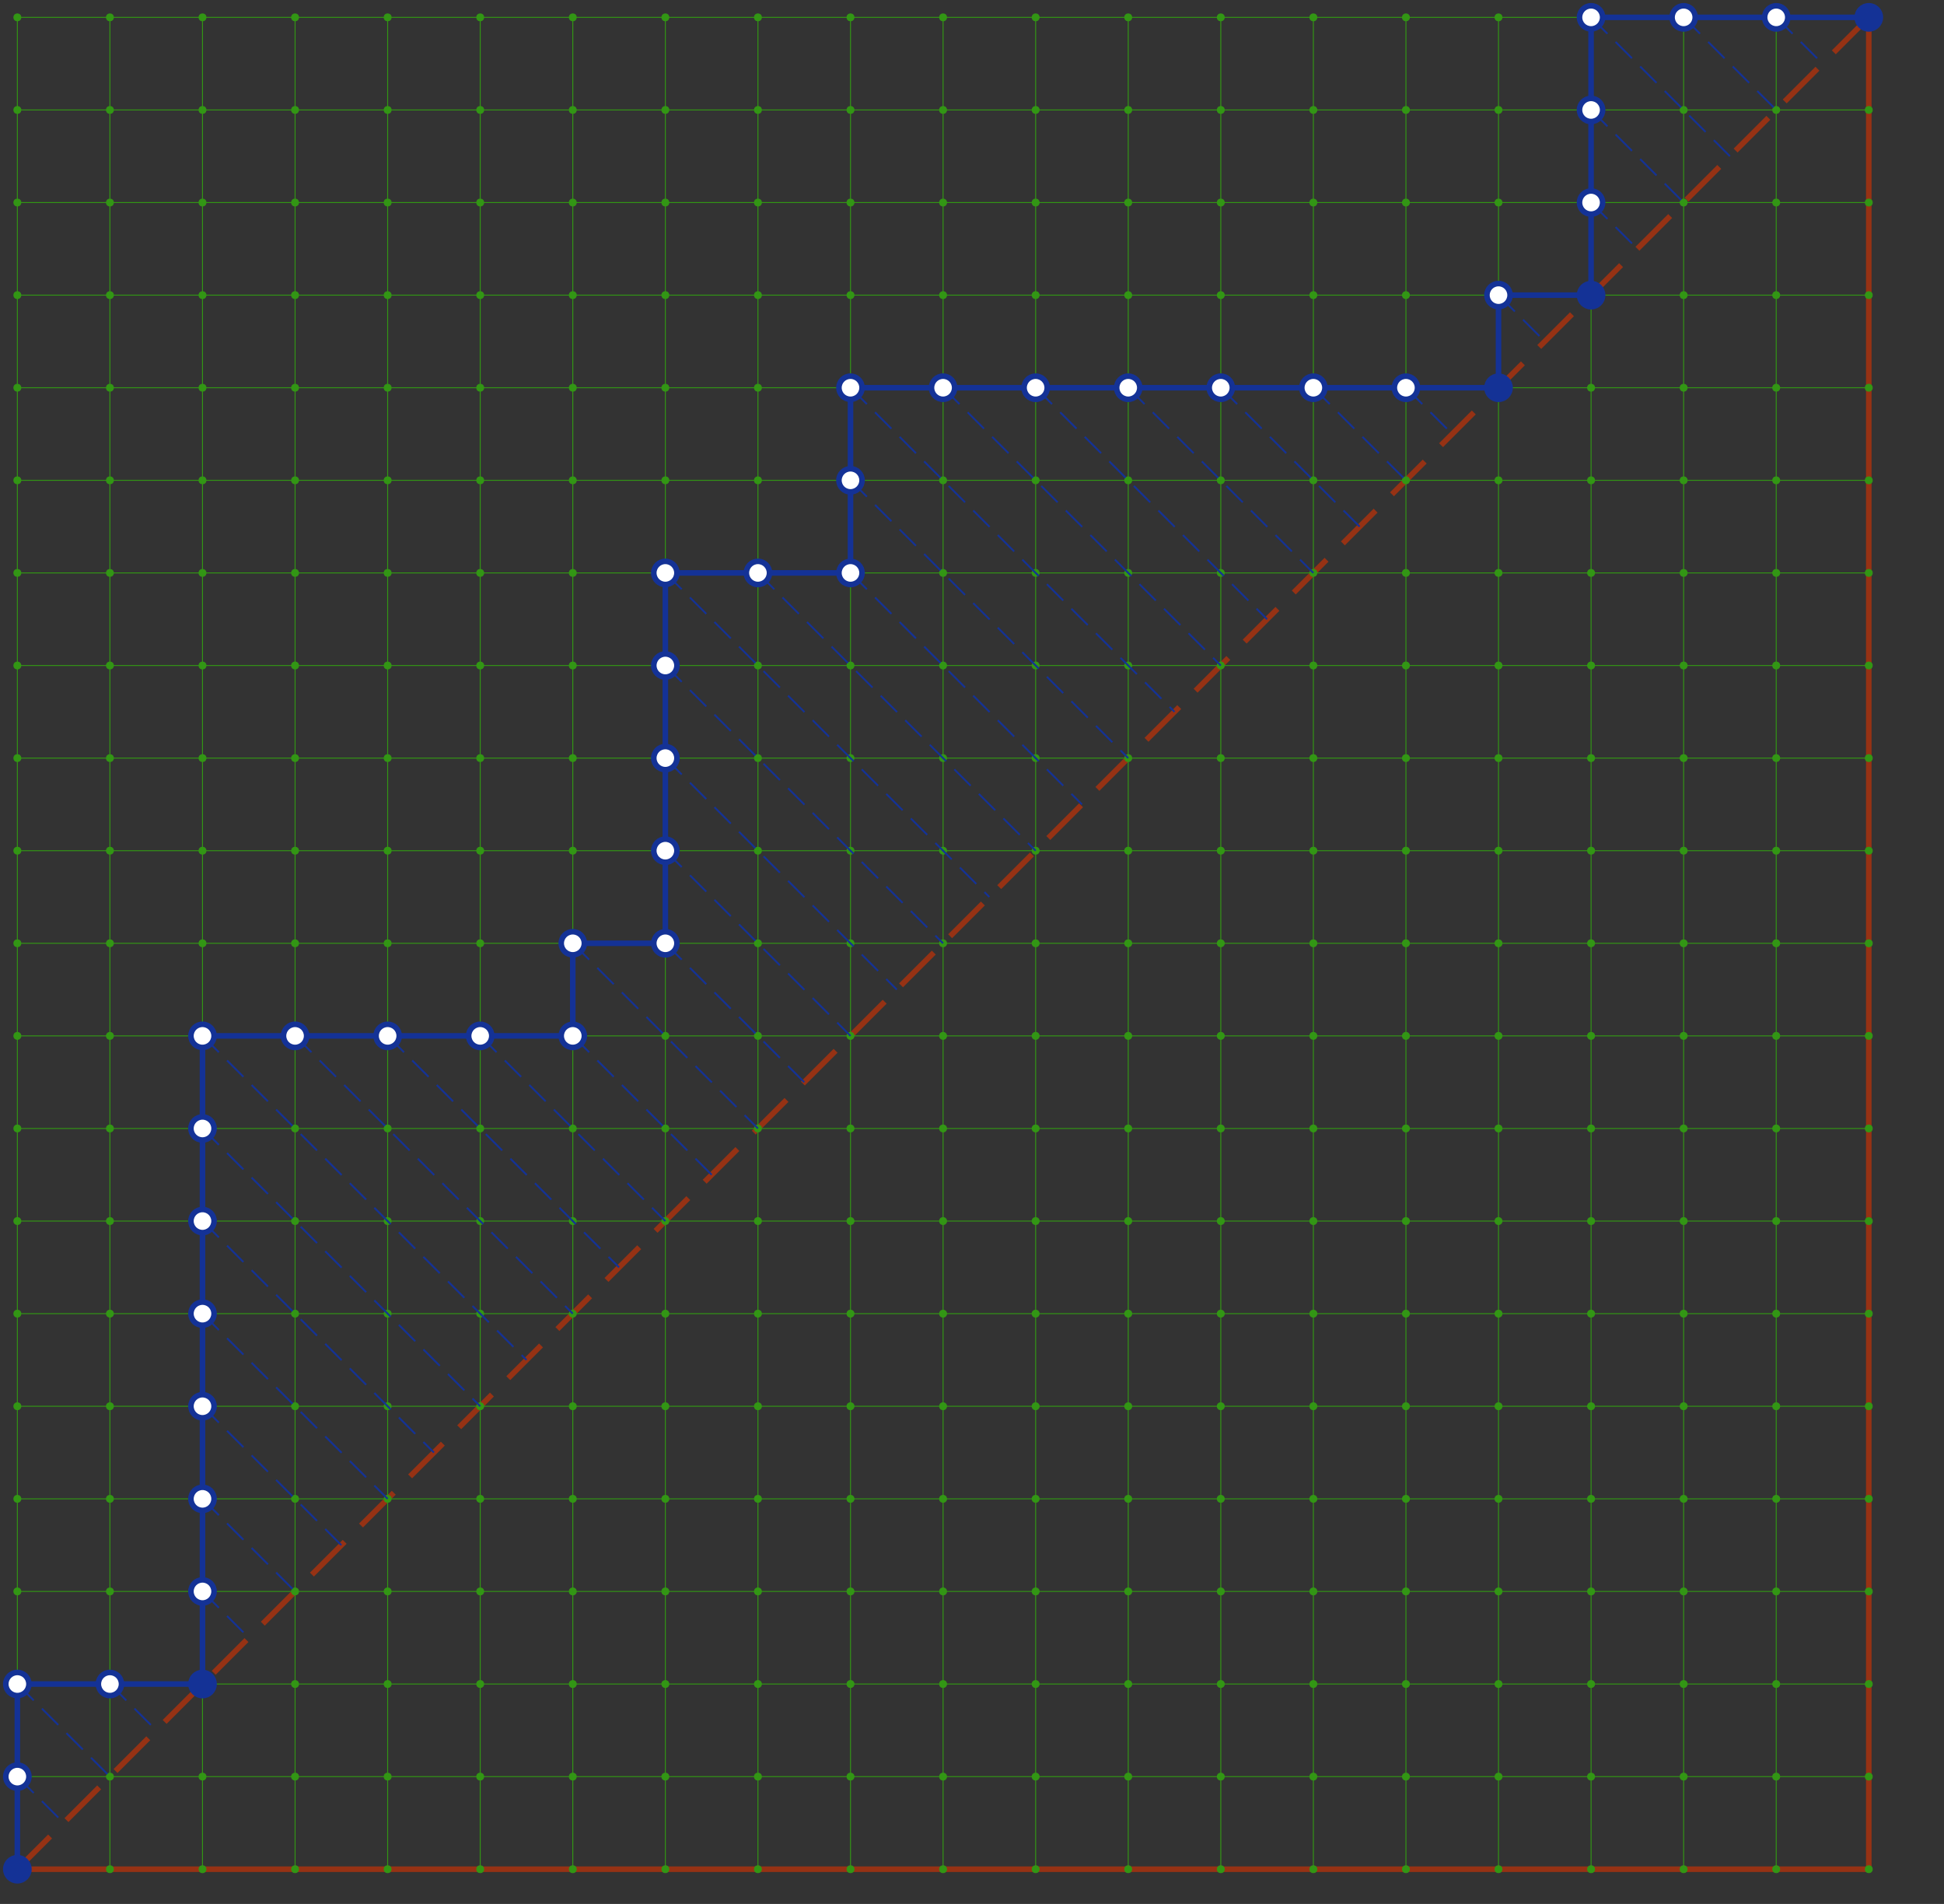 <?xml version="1.0" encoding="utf-8" ?>
<svg baseProfile="full" height="959.583" version="1.1" width="980" xmlns="http://www.w3.org/2000/svg" xmlns:ev="http://www.w3.org/2001/xml-events" xmlns:xlink="http://www.w3.org/1999/xlink"><rect width="100%" height="100%" fill="#333333" stroke="none"/><defs /><line stroke="rgb(150,50,20)" stroke-width="2.8" x1="8.75" x2="942.083" y1="942.083" y2="942.083" /><line stroke="rgb(150,50,20)" stroke-width="2.8" x1="942.083" x2="942.083" y1="942.083" y2="8.75" /><line stroke="rgb(150,50,20)" stroke-dasharray="23.333 11.667" stroke-width="2.8" x1="8.75" x2="942.083" y1="942.083" y2="8.75" /><circle cx="8.75" cy="942.083" fill="rgb(50,150,20)" r="1.75" stroke="rgb(50,150,20)" stroke-width="0.467" /><circle cx="8.75" cy="895.417" fill="rgb(50,150,20)" r="1.75" stroke="rgb(50,150,20)" stroke-width="0.467" /><circle cx="8.75" cy="848.75" fill="rgb(50,150,20)" r="1.75" stroke="rgb(50,150,20)" stroke-width="0.467" /><circle cx="8.75" cy="802.083" fill="rgb(50,150,20)" r="1.75" stroke="rgb(50,150,20)" stroke-width="0.467" /><circle cx="8.75" cy="755.417" fill="rgb(50,150,20)" r="1.75" stroke="rgb(50,150,20)" stroke-width="0.467" /><circle cx="8.75" cy="708.75" fill="rgb(50,150,20)" r="1.75" stroke="rgb(50,150,20)" stroke-width="0.467" /><circle cx="8.75" cy="662.083" fill="rgb(50,150,20)" r="1.75" stroke="rgb(50,150,20)" stroke-width="0.467" /><circle cx="8.75" cy="615.417" fill="rgb(50,150,20)" r="1.75" stroke="rgb(50,150,20)" stroke-width="0.467" /><circle cx="8.75" cy="568.75" fill="rgb(50,150,20)" r="1.75" stroke="rgb(50,150,20)" stroke-width="0.467" /><circle cx="8.75" cy="522.083" fill="rgb(50,150,20)" r="1.75" stroke="rgb(50,150,20)" stroke-width="0.467" /><circle cx="8.75" cy="475.417" fill="rgb(50,150,20)" r="1.75" stroke="rgb(50,150,20)" stroke-width="0.467" /><circle cx="8.75" cy="428.75" fill="rgb(50,150,20)" r="1.75" stroke="rgb(50,150,20)" stroke-width="0.467" /><circle cx="8.75" cy="382.083" fill="rgb(50,150,20)" r="1.75" stroke="rgb(50,150,20)" stroke-width="0.467" /><circle cx="8.75" cy="335.417" fill="rgb(50,150,20)" r="1.75" stroke="rgb(50,150,20)" stroke-width="0.467" /><circle cx="8.75" cy="288.75" fill="rgb(50,150,20)" r="1.75" stroke="rgb(50,150,20)" stroke-width="0.467" /><circle cx="8.75" cy="242.083" fill="rgb(50,150,20)" r="1.75" stroke="rgb(50,150,20)" stroke-width="0.467" /><circle cx="8.75" cy="195.417" fill="rgb(50,150,20)" r="1.75" stroke="rgb(50,150,20)" stroke-width="0.467" /><circle cx="8.75" cy="148.75" fill="rgb(50,150,20)" r="1.75" stroke="rgb(50,150,20)" stroke-width="0.467" /><circle cx="8.75" cy="102.083" fill="rgb(50,150,20)" r="1.75" stroke="rgb(50,150,20)" stroke-width="0.467" /><circle cx="8.75" cy="55.417" fill="rgb(50,150,20)" r="1.75" stroke="rgb(50,150,20)" stroke-width="0.467" /><circle cx="8.75" cy="8.75" fill="rgb(50,150,20)" r="1.75" stroke="rgb(50,150,20)" stroke-width="0.467" /><circle cx="55.417" cy="942.083" fill="rgb(50,150,20)" r="1.75" stroke="rgb(50,150,20)" stroke-width="0.467" /><circle cx="55.417" cy="895.417" fill="rgb(50,150,20)" r="1.75" stroke="rgb(50,150,20)" stroke-width="0.467" /><circle cx="55.417" cy="848.75" fill="rgb(50,150,20)" r="1.75" stroke="rgb(50,150,20)" stroke-width="0.467" /><circle cx="55.417" cy="802.083" fill="rgb(50,150,20)" r="1.75" stroke="rgb(50,150,20)" stroke-width="0.467" /><circle cx="55.417" cy="755.417" fill="rgb(50,150,20)" r="1.75" stroke="rgb(50,150,20)" stroke-width="0.467" /><circle cx="55.417" cy="708.75" fill="rgb(50,150,20)" r="1.75" stroke="rgb(50,150,20)" stroke-width="0.467" /><circle cx="55.417" cy="662.083" fill="rgb(50,150,20)" r="1.75" stroke="rgb(50,150,20)" stroke-width="0.467" /><circle cx="55.417" cy="615.417" fill="rgb(50,150,20)" r="1.75" stroke="rgb(50,150,20)" stroke-width="0.467" /><circle cx="55.417" cy="568.75" fill="rgb(50,150,20)" r="1.75" stroke="rgb(50,150,20)" stroke-width="0.467" /><circle cx="55.417" cy="522.083" fill="rgb(50,150,20)" r="1.75" stroke="rgb(50,150,20)" stroke-width="0.467" /><circle cx="55.417" cy="475.417" fill="rgb(50,150,20)" r="1.75" stroke="rgb(50,150,20)" stroke-width="0.467" /><circle cx="55.417" cy="428.75" fill="rgb(50,150,20)" r="1.75" stroke="rgb(50,150,20)" stroke-width="0.467" /><circle cx="55.417" cy="382.083" fill="rgb(50,150,20)" r="1.75" stroke="rgb(50,150,20)" stroke-width="0.467" /><circle cx="55.417" cy="335.417" fill="rgb(50,150,20)" r="1.75" stroke="rgb(50,150,20)" stroke-width="0.467" /><circle cx="55.417" cy="288.75" fill="rgb(50,150,20)" r="1.75" stroke="rgb(50,150,20)" stroke-width="0.467" /><circle cx="55.417" cy="242.083" fill="rgb(50,150,20)" r="1.75" stroke="rgb(50,150,20)" stroke-width="0.467" /><circle cx="55.417" cy="195.417" fill="rgb(50,150,20)" r="1.75" stroke="rgb(50,150,20)" stroke-width="0.467" /><circle cx="55.417" cy="148.75" fill="rgb(50,150,20)" r="1.75" stroke="rgb(50,150,20)" stroke-width="0.467" /><circle cx="55.417" cy="102.083" fill="rgb(50,150,20)" r="1.75" stroke="rgb(50,150,20)" stroke-width="0.467" /><circle cx="55.417" cy="55.417" fill="rgb(50,150,20)" r="1.75" stroke="rgb(50,150,20)" stroke-width="0.467" /><circle cx="55.417" cy="8.75" fill="rgb(50,150,20)" r="1.75" stroke="rgb(50,150,20)" stroke-width="0.467" /><circle cx="102.083" cy="942.083" fill="rgb(50,150,20)" r="1.75" stroke="rgb(50,150,20)" stroke-width="0.467" /><circle cx="102.083" cy="895.417" fill="rgb(50,150,20)" r="1.75" stroke="rgb(50,150,20)" stroke-width="0.467" /><circle cx="102.083" cy="848.75" fill="rgb(50,150,20)" r="1.75" stroke="rgb(50,150,20)" stroke-width="0.467" /><circle cx="102.083" cy="802.083" fill="rgb(50,150,20)" r="1.75" stroke="rgb(50,150,20)" stroke-width="0.467" /><circle cx="102.083" cy="755.417" fill="rgb(50,150,20)" r="1.75" stroke="rgb(50,150,20)" stroke-width="0.467" /><circle cx="102.083" cy="708.75" fill="rgb(50,150,20)" r="1.75" stroke="rgb(50,150,20)" stroke-width="0.467" /><circle cx="102.083" cy="662.083" fill="rgb(50,150,20)" r="1.75" stroke="rgb(50,150,20)" stroke-width="0.467" /><circle cx="102.083" cy="615.417" fill="rgb(50,150,20)" r="1.75" stroke="rgb(50,150,20)" stroke-width="0.467" /><circle cx="102.083" cy="568.75" fill="rgb(50,150,20)" r="1.75" stroke="rgb(50,150,20)" stroke-width="0.467" /><circle cx="102.083" cy="522.083" fill="rgb(50,150,20)" r="1.75" stroke="rgb(50,150,20)" stroke-width="0.467" /><circle cx="102.083" cy="475.417" fill="rgb(50,150,20)" r="1.75" stroke="rgb(50,150,20)" stroke-width="0.467" /><circle cx="102.083" cy="428.75" fill="rgb(50,150,20)" r="1.75" stroke="rgb(50,150,20)" stroke-width="0.467" /><circle cx="102.083" cy="382.083" fill="rgb(50,150,20)" r="1.75" stroke="rgb(50,150,20)" stroke-width="0.467" /><circle cx="102.083" cy="335.417" fill="rgb(50,150,20)" r="1.75" stroke="rgb(50,150,20)" stroke-width="0.467" /><circle cx="102.083" cy="288.75" fill="rgb(50,150,20)" r="1.75" stroke="rgb(50,150,20)" stroke-width="0.467" /><circle cx="102.083" cy="242.083" fill="rgb(50,150,20)" r="1.75" stroke="rgb(50,150,20)" stroke-width="0.467" /><circle cx="102.083" cy="195.417" fill="rgb(50,150,20)" r="1.75" stroke="rgb(50,150,20)" stroke-width="0.467" /><circle cx="102.083" cy="148.75" fill="rgb(50,150,20)" r="1.75" stroke="rgb(50,150,20)" stroke-width="0.467" /><circle cx="102.083" cy="102.083" fill="rgb(50,150,20)" r="1.75" stroke="rgb(50,150,20)" stroke-width="0.467" /><circle cx="102.083" cy="55.417" fill="rgb(50,150,20)" r="1.75" stroke="rgb(50,150,20)" stroke-width="0.467" /><circle cx="102.083" cy="8.75" fill="rgb(50,150,20)" r="1.75" stroke="rgb(50,150,20)" stroke-width="0.467" /><circle cx="148.75" cy="942.083" fill="rgb(50,150,20)" r="1.75" stroke="rgb(50,150,20)" stroke-width="0.467" /><circle cx="148.75" cy="895.417" fill="rgb(50,150,20)" r="1.75" stroke="rgb(50,150,20)" stroke-width="0.467" /><circle cx="148.75" cy="848.75" fill="rgb(50,150,20)" r="1.75" stroke="rgb(50,150,20)" stroke-width="0.467" /><circle cx="148.75" cy="802.083" fill="rgb(50,150,20)" r="1.75" stroke="rgb(50,150,20)" stroke-width="0.467" /><circle cx="148.75" cy="755.417" fill="rgb(50,150,20)" r="1.75" stroke="rgb(50,150,20)" stroke-width="0.467" /><circle cx="148.75" cy="708.75" fill="rgb(50,150,20)" r="1.75" stroke="rgb(50,150,20)" stroke-width="0.467" /><circle cx="148.75" cy="662.083" fill="rgb(50,150,20)" r="1.75" stroke="rgb(50,150,20)" stroke-width="0.467" /><circle cx="148.75" cy="615.417" fill="rgb(50,150,20)" r="1.75" stroke="rgb(50,150,20)" stroke-width="0.467" /><circle cx="148.75" cy="568.75" fill="rgb(50,150,20)" r="1.75" stroke="rgb(50,150,20)" stroke-width="0.467" /><circle cx="148.75" cy="522.083" fill="rgb(50,150,20)" r="1.75" stroke="rgb(50,150,20)" stroke-width="0.467" /><circle cx="148.75" cy="475.417" fill="rgb(50,150,20)" r="1.75" stroke="rgb(50,150,20)" stroke-width="0.467" /><circle cx="148.75" cy="428.75" fill="rgb(50,150,20)" r="1.75" stroke="rgb(50,150,20)" stroke-width="0.467" /><circle cx="148.75" cy="382.083" fill="rgb(50,150,20)" r="1.75" stroke="rgb(50,150,20)" stroke-width="0.467" /><circle cx="148.75" cy="335.417" fill="rgb(50,150,20)" r="1.75" stroke="rgb(50,150,20)" stroke-width="0.467" /><circle cx="148.75" cy="288.75" fill="rgb(50,150,20)" r="1.75" stroke="rgb(50,150,20)" stroke-width="0.467" /><circle cx="148.75" cy="242.083" fill="rgb(50,150,20)" r="1.75" stroke="rgb(50,150,20)" stroke-width="0.467" /><circle cx="148.75" cy="195.417" fill="rgb(50,150,20)" r="1.75" stroke="rgb(50,150,20)" stroke-width="0.467" /><circle cx="148.75" cy="148.75" fill="rgb(50,150,20)" r="1.75" stroke="rgb(50,150,20)" stroke-width="0.467" /><circle cx="148.75" cy="102.083" fill="rgb(50,150,20)" r="1.75" stroke="rgb(50,150,20)" stroke-width="0.467" /><circle cx="148.75" cy="55.417" fill="rgb(50,150,20)" r="1.75" stroke="rgb(50,150,20)" stroke-width="0.467" /><circle cx="148.75" cy="8.75" fill="rgb(50,150,20)" r="1.75" stroke="rgb(50,150,20)" stroke-width="0.467" /><circle cx="195.417" cy="942.083" fill="rgb(50,150,20)" r="1.75" stroke="rgb(50,150,20)" stroke-width="0.467" /><circle cx="195.417" cy="895.417" fill="rgb(50,150,20)" r="1.75" stroke="rgb(50,150,20)" stroke-width="0.467" /><circle cx="195.417" cy="848.75" fill="rgb(50,150,20)" r="1.75" stroke="rgb(50,150,20)" stroke-width="0.467" /><circle cx="195.417" cy="802.083" fill="rgb(50,150,20)" r="1.75" stroke="rgb(50,150,20)" stroke-width="0.467" /><circle cx="195.417" cy="755.417" fill="rgb(50,150,20)" r="1.75" stroke="rgb(50,150,20)" stroke-width="0.467" /><circle cx="195.417" cy="708.75" fill="rgb(50,150,20)" r="1.75" stroke="rgb(50,150,20)" stroke-width="0.467" /><circle cx="195.417" cy="662.083" fill="rgb(50,150,20)" r="1.75" stroke="rgb(50,150,20)" stroke-width="0.467" /><circle cx="195.417" cy="615.417" fill="rgb(50,150,20)" r="1.75" stroke="rgb(50,150,20)" stroke-width="0.467" /><circle cx="195.417" cy="568.75" fill="rgb(50,150,20)" r="1.75" stroke="rgb(50,150,20)" stroke-width="0.467" /><circle cx="195.417" cy="522.083" fill="rgb(50,150,20)" r="1.75" stroke="rgb(50,150,20)" stroke-width="0.467" /><circle cx="195.417" cy="475.417" fill="rgb(50,150,20)" r="1.75" stroke="rgb(50,150,20)" stroke-width="0.467" /><circle cx="195.417" cy="428.75" fill="rgb(50,150,20)" r="1.75" stroke="rgb(50,150,20)" stroke-width="0.467" /><circle cx="195.417" cy="382.083" fill="rgb(50,150,20)" r="1.75" stroke="rgb(50,150,20)" stroke-width="0.467" /><circle cx="195.417" cy="335.417" fill="rgb(50,150,20)" r="1.75" stroke="rgb(50,150,20)" stroke-width="0.467" /><circle cx="195.417" cy="288.75" fill="rgb(50,150,20)" r="1.75" stroke="rgb(50,150,20)" stroke-width="0.467" /><circle cx="195.417" cy="242.083" fill="rgb(50,150,20)" r="1.75" stroke="rgb(50,150,20)" stroke-width="0.467" /><circle cx="195.417" cy="195.417" fill="rgb(50,150,20)" r="1.75" stroke="rgb(50,150,20)" stroke-width="0.467" /><circle cx="195.417" cy="148.75" fill="rgb(50,150,20)" r="1.75" stroke="rgb(50,150,20)" stroke-width="0.467" /><circle cx="195.417" cy="102.083" fill="rgb(50,150,20)" r="1.75" stroke="rgb(50,150,20)" stroke-width="0.467" /><circle cx="195.417" cy="55.417" fill="rgb(50,150,20)" r="1.75" stroke="rgb(50,150,20)" stroke-width="0.467" /><circle cx="195.417" cy="8.75" fill="rgb(50,150,20)" r="1.75" stroke="rgb(50,150,20)" stroke-width="0.467" /><circle cx="242.083" cy="942.083" fill="rgb(50,150,20)" r="1.75" stroke="rgb(50,150,20)" stroke-width="0.467" /><circle cx="242.083" cy="895.417" fill="rgb(50,150,20)" r="1.75" stroke="rgb(50,150,20)" stroke-width="0.467" /><circle cx="242.083" cy="848.75" fill="rgb(50,150,20)" r="1.75" stroke="rgb(50,150,20)" stroke-width="0.467" /><circle cx="242.083" cy="802.083" fill="rgb(50,150,20)" r="1.75" stroke="rgb(50,150,20)" stroke-width="0.467" /><circle cx="242.083" cy="755.417" fill="rgb(50,150,20)" r="1.75" stroke="rgb(50,150,20)" stroke-width="0.467" /><circle cx="242.083" cy="708.75" fill="rgb(50,150,20)" r="1.75" stroke="rgb(50,150,20)" stroke-width="0.467" /><circle cx="242.083" cy="662.083" fill="rgb(50,150,20)" r="1.75" stroke="rgb(50,150,20)" stroke-width="0.467" /><circle cx="242.083" cy="615.417" fill="rgb(50,150,20)" r="1.75" stroke="rgb(50,150,20)" stroke-width="0.467" /><circle cx="242.083" cy="568.75" fill="rgb(50,150,20)" r="1.75" stroke="rgb(50,150,20)" stroke-width="0.467" /><circle cx="242.083" cy="522.083" fill="rgb(50,150,20)" r="1.75" stroke="rgb(50,150,20)" stroke-width="0.467" /><circle cx="242.083" cy="475.417" fill="rgb(50,150,20)" r="1.75" stroke="rgb(50,150,20)" stroke-width="0.467" /><circle cx="242.083" cy="428.75" fill="rgb(50,150,20)" r="1.75" stroke="rgb(50,150,20)" stroke-width="0.467" /><circle cx="242.083" cy="382.083" fill="rgb(50,150,20)" r="1.75" stroke="rgb(50,150,20)" stroke-width="0.467" /><circle cx="242.083" cy="335.417" fill="rgb(50,150,20)" r="1.75" stroke="rgb(50,150,20)" stroke-width="0.467" /><circle cx="242.083" cy="288.75" fill="rgb(50,150,20)" r="1.75" stroke="rgb(50,150,20)" stroke-width="0.467" /><circle cx="242.083" cy="242.083" fill="rgb(50,150,20)" r="1.75" stroke="rgb(50,150,20)" stroke-width="0.467" /><circle cx="242.083" cy="195.417" fill="rgb(50,150,20)" r="1.75" stroke="rgb(50,150,20)" stroke-width="0.467" /><circle cx="242.083" cy="148.75" fill="rgb(50,150,20)" r="1.75" stroke="rgb(50,150,20)" stroke-width="0.467" /><circle cx="242.083" cy="102.083" fill="rgb(50,150,20)" r="1.75" stroke="rgb(50,150,20)" stroke-width="0.467" /><circle cx="242.083" cy="55.417" fill="rgb(50,150,20)" r="1.75" stroke="rgb(50,150,20)" stroke-width="0.467" /><circle cx="242.083" cy="8.75" fill="rgb(50,150,20)" r="1.75" stroke="rgb(50,150,20)" stroke-width="0.467" /><circle cx="288.75" cy="942.083" fill="rgb(50,150,20)" r="1.75" stroke="rgb(50,150,20)" stroke-width="0.467" /><circle cx="288.75" cy="895.417" fill="rgb(50,150,20)" r="1.75" stroke="rgb(50,150,20)" stroke-width="0.467" /><circle cx="288.75" cy="848.75" fill="rgb(50,150,20)" r="1.75" stroke="rgb(50,150,20)" stroke-width="0.467" /><circle cx="288.75" cy="802.083" fill="rgb(50,150,20)" r="1.75" stroke="rgb(50,150,20)" stroke-width="0.467" /><circle cx="288.75" cy="755.417" fill="rgb(50,150,20)" r="1.75" stroke="rgb(50,150,20)" stroke-width="0.467" /><circle cx="288.75" cy="708.75" fill="rgb(50,150,20)" r="1.75" stroke="rgb(50,150,20)" stroke-width="0.467" /><circle cx="288.75" cy="662.083" fill="rgb(50,150,20)" r="1.75" stroke="rgb(50,150,20)" stroke-width="0.467" /><circle cx="288.75" cy="615.417" fill="rgb(50,150,20)" r="1.75" stroke="rgb(50,150,20)" stroke-width="0.467" /><circle cx="288.75" cy="568.75" fill="rgb(50,150,20)" r="1.75" stroke="rgb(50,150,20)" stroke-width="0.467" /><circle cx="288.75" cy="522.083" fill="rgb(50,150,20)" r="1.75" stroke="rgb(50,150,20)" stroke-width="0.467" /><circle cx="288.75" cy="475.417" fill="rgb(50,150,20)" r="1.75" stroke="rgb(50,150,20)" stroke-width="0.467" /><circle cx="288.75" cy="428.75" fill="rgb(50,150,20)" r="1.75" stroke="rgb(50,150,20)" stroke-width="0.467" /><circle cx="288.75" cy="382.083" fill="rgb(50,150,20)" r="1.75" stroke="rgb(50,150,20)" stroke-width="0.467" /><circle cx="288.75" cy="335.417" fill="rgb(50,150,20)" r="1.75" stroke="rgb(50,150,20)" stroke-width="0.467" /><circle cx="288.75" cy="288.75" fill="rgb(50,150,20)" r="1.75" stroke="rgb(50,150,20)" stroke-width="0.467" /><circle cx="288.75" cy="242.083" fill="rgb(50,150,20)" r="1.75" stroke="rgb(50,150,20)" stroke-width="0.467" /><circle cx="288.75" cy="195.417" fill="rgb(50,150,20)" r="1.75" stroke="rgb(50,150,20)" stroke-width="0.467" /><circle cx="288.75" cy="148.75" fill="rgb(50,150,20)" r="1.75" stroke="rgb(50,150,20)" stroke-width="0.467" /><circle cx="288.75" cy="102.083" fill="rgb(50,150,20)" r="1.75" stroke="rgb(50,150,20)" stroke-width="0.467" /><circle cx="288.75" cy="55.417" fill="rgb(50,150,20)" r="1.75" stroke="rgb(50,150,20)" stroke-width="0.467" /><circle cx="288.75" cy="8.75" fill="rgb(50,150,20)" r="1.75" stroke="rgb(50,150,20)" stroke-width="0.467" /><circle cx="335.417" cy="942.083" fill="rgb(50,150,20)" r="1.75" stroke="rgb(50,150,20)" stroke-width="0.467" /><circle cx="335.417" cy="895.417" fill="rgb(50,150,20)" r="1.75" stroke="rgb(50,150,20)" stroke-width="0.467" /><circle cx="335.417" cy="848.75" fill="rgb(50,150,20)" r="1.75" stroke="rgb(50,150,20)" stroke-width="0.467" /><circle cx="335.417" cy="802.083" fill="rgb(50,150,20)" r="1.75" stroke="rgb(50,150,20)" stroke-width="0.467" /><circle cx="335.417" cy="755.417" fill="rgb(50,150,20)" r="1.75" stroke="rgb(50,150,20)" stroke-width="0.467" /><circle cx="335.417" cy="708.75" fill="rgb(50,150,20)" r="1.75" stroke="rgb(50,150,20)" stroke-width="0.467" /><circle cx="335.417" cy="662.083" fill="rgb(50,150,20)" r="1.75" stroke="rgb(50,150,20)" stroke-width="0.467" /><circle cx="335.417" cy="615.417" fill="rgb(50,150,20)" r="1.75" stroke="rgb(50,150,20)" stroke-width="0.467" /><circle cx="335.417" cy="568.75" fill="rgb(50,150,20)" r="1.75" stroke="rgb(50,150,20)" stroke-width="0.467" /><circle cx="335.417" cy="522.083" fill="rgb(50,150,20)" r="1.75" stroke="rgb(50,150,20)" stroke-width="0.467" /><circle cx="335.417" cy="475.417" fill="rgb(50,150,20)" r="1.75" stroke="rgb(50,150,20)" stroke-width="0.467" /><circle cx="335.417" cy="428.75" fill="rgb(50,150,20)" r="1.75" stroke="rgb(50,150,20)" stroke-width="0.467" /><circle cx="335.417" cy="382.083" fill="rgb(50,150,20)" r="1.75" stroke="rgb(50,150,20)" stroke-width="0.467" /><circle cx="335.417" cy="335.417" fill="rgb(50,150,20)" r="1.75" stroke="rgb(50,150,20)" stroke-width="0.467" /><circle cx="335.417" cy="288.75" fill="rgb(50,150,20)" r="1.75" stroke="rgb(50,150,20)" stroke-width="0.467" /><circle cx="335.417" cy="242.083" fill="rgb(50,150,20)" r="1.75" stroke="rgb(50,150,20)" stroke-width="0.467" /><circle cx="335.417" cy="195.417" fill="rgb(50,150,20)" r="1.75" stroke="rgb(50,150,20)" stroke-width="0.467" /><circle cx="335.417" cy="148.75" fill="rgb(50,150,20)" r="1.75" stroke="rgb(50,150,20)" stroke-width="0.467" /><circle cx="335.417" cy="102.083" fill="rgb(50,150,20)" r="1.75" stroke="rgb(50,150,20)" stroke-width="0.467" /><circle cx="335.417" cy="55.417" fill="rgb(50,150,20)" r="1.75" stroke="rgb(50,150,20)" stroke-width="0.467" /><circle cx="335.417" cy="8.75" fill="rgb(50,150,20)" r="1.75" stroke="rgb(50,150,20)" stroke-width="0.467" /><circle cx="382.083" cy="942.083" fill="rgb(50,150,20)" r="1.75" stroke="rgb(50,150,20)" stroke-width="0.467" /><circle cx="382.083" cy="895.417" fill="rgb(50,150,20)" r="1.75" stroke="rgb(50,150,20)" stroke-width="0.467" /><circle cx="382.083" cy="848.75" fill="rgb(50,150,20)" r="1.75" stroke="rgb(50,150,20)" stroke-width="0.467" /><circle cx="382.083" cy="802.083" fill="rgb(50,150,20)" r="1.75" stroke="rgb(50,150,20)" stroke-width="0.467" /><circle cx="382.083" cy="755.417" fill="rgb(50,150,20)" r="1.75" stroke="rgb(50,150,20)" stroke-width="0.467" /><circle cx="382.083" cy="708.75" fill="rgb(50,150,20)" r="1.75" stroke="rgb(50,150,20)" stroke-width="0.467" /><circle cx="382.083" cy="662.083" fill="rgb(50,150,20)" r="1.75" stroke="rgb(50,150,20)" stroke-width="0.467" /><circle cx="382.083" cy="615.417" fill="rgb(50,150,20)" r="1.75" stroke="rgb(50,150,20)" stroke-width="0.467" /><circle cx="382.083" cy="568.75" fill="rgb(50,150,20)" r="1.75" stroke="rgb(50,150,20)" stroke-width="0.467" /><circle cx="382.083" cy="522.083" fill="rgb(50,150,20)" r="1.75" stroke="rgb(50,150,20)" stroke-width="0.467" /><circle cx="382.083" cy="475.417" fill="rgb(50,150,20)" r="1.75" stroke="rgb(50,150,20)" stroke-width="0.467" /><circle cx="382.083" cy="428.75" fill="rgb(50,150,20)" r="1.75" stroke="rgb(50,150,20)" stroke-width="0.467" /><circle cx="382.083" cy="382.083" fill="rgb(50,150,20)" r="1.75" stroke="rgb(50,150,20)" stroke-width="0.467" /><circle cx="382.083" cy="335.417" fill="rgb(50,150,20)" r="1.75" stroke="rgb(50,150,20)" stroke-width="0.467" /><circle cx="382.083" cy="288.75" fill="rgb(50,150,20)" r="1.75" stroke="rgb(50,150,20)" stroke-width="0.467" /><circle cx="382.083" cy="242.083" fill="rgb(50,150,20)" r="1.75" stroke="rgb(50,150,20)" stroke-width="0.467" /><circle cx="382.083" cy="195.417" fill="rgb(50,150,20)" r="1.75" stroke="rgb(50,150,20)" stroke-width="0.467" /><circle cx="382.083" cy="148.75" fill="rgb(50,150,20)" r="1.75" stroke="rgb(50,150,20)" stroke-width="0.467" /><circle cx="382.083" cy="102.083" fill="rgb(50,150,20)" r="1.75" stroke="rgb(50,150,20)" stroke-width="0.467" /><circle cx="382.083" cy="55.417" fill="rgb(50,150,20)" r="1.75" stroke="rgb(50,150,20)" stroke-width="0.467" /><circle cx="382.083" cy="8.75" fill="rgb(50,150,20)" r="1.75" stroke="rgb(50,150,20)" stroke-width="0.467" /><circle cx="428.75" cy="942.083" fill="rgb(50,150,20)" r="1.75" stroke="rgb(50,150,20)" stroke-width="0.467" /><circle cx="428.75" cy="895.417" fill="rgb(50,150,20)" r="1.75" stroke="rgb(50,150,20)" stroke-width="0.467" /><circle cx="428.75" cy="848.75" fill="rgb(50,150,20)" r="1.75" stroke="rgb(50,150,20)" stroke-width="0.467" /><circle cx="428.75" cy="802.083" fill="rgb(50,150,20)" r="1.75" stroke="rgb(50,150,20)" stroke-width="0.467" /><circle cx="428.75" cy="755.417" fill="rgb(50,150,20)" r="1.75" stroke="rgb(50,150,20)" stroke-width="0.467" /><circle cx="428.75" cy="708.75" fill="rgb(50,150,20)" r="1.75" stroke="rgb(50,150,20)" stroke-width="0.467" /><circle cx="428.75" cy="662.083" fill="rgb(50,150,20)" r="1.75" stroke="rgb(50,150,20)" stroke-width="0.467" /><circle cx="428.75" cy="615.417" fill="rgb(50,150,20)" r="1.75" stroke="rgb(50,150,20)" stroke-width="0.467" /><circle cx="428.75" cy="568.75" fill="rgb(50,150,20)" r="1.75" stroke="rgb(50,150,20)" stroke-width="0.467" /><circle cx="428.75" cy="522.083" fill="rgb(50,150,20)" r="1.75" stroke="rgb(50,150,20)" stroke-width="0.467" /><circle cx="428.75" cy="475.417" fill="rgb(50,150,20)" r="1.75" stroke="rgb(50,150,20)" stroke-width="0.467" /><circle cx="428.75" cy="428.75" fill="rgb(50,150,20)" r="1.75" stroke="rgb(50,150,20)" stroke-width="0.467" /><circle cx="428.75" cy="382.083" fill="rgb(50,150,20)" r="1.75" stroke="rgb(50,150,20)" stroke-width="0.467" /><circle cx="428.75" cy="335.417" fill="rgb(50,150,20)" r="1.75" stroke="rgb(50,150,20)" stroke-width="0.467" /><circle cx="428.75" cy="288.75" fill="rgb(50,150,20)" r="1.75" stroke="rgb(50,150,20)" stroke-width="0.467" /><circle cx="428.75" cy="242.083" fill="rgb(50,150,20)" r="1.75" stroke="rgb(50,150,20)" stroke-width="0.467" /><circle cx="428.75" cy="195.417" fill="rgb(50,150,20)" r="1.75" stroke="rgb(50,150,20)" stroke-width="0.467" /><circle cx="428.75" cy="148.75" fill="rgb(50,150,20)" r="1.75" stroke="rgb(50,150,20)" stroke-width="0.467" /><circle cx="428.75" cy="102.083" fill="rgb(50,150,20)" r="1.75" stroke="rgb(50,150,20)" stroke-width="0.467" /><circle cx="428.75" cy="55.417" fill="rgb(50,150,20)" r="1.75" stroke="rgb(50,150,20)" stroke-width="0.467" /><circle cx="428.75" cy="8.75" fill="rgb(50,150,20)" r="1.75" stroke="rgb(50,150,20)" stroke-width="0.467" /><circle cx="475.417" cy="942.083" fill="rgb(50,150,20)" r="1.75" stroke="rgb(50,150,20)" stroke-width="0.467" /><circle cx="475.417" cy="895.417" fill="rgb(50,150,20)" r="1.75" stroke="rgb(50,150,20)" stroke-width="0.467" /><circle cx="475.417" cy="848.75" fill="rgb(50,150,20)" r="1.75" stroke="rgb(50,150,20)" stroke-width="0.467" /><circle cx="475.417" cy="802.083" fill="rgb(50,150,20)" r="1.75" stroke="rgb(50,150,20)" stroke-width="0.467" /><circle cx="475.417" cy="755.417" fill="rgb(50,150,20)" r="1.75" stroke="rgb(50,150,20)" stroke-width="0.467" /><circle cx="475.417" cy="708.75" fill="rgb(50,150,20)" r="1.75" stroke="rgb(50,150,20)" stroke-width="0.467" /><circle cx="475.417" cy="662.083" fill="rgb(50,150,20)" r="1.75" stroke="rgb(50,150,20)" stroke-width="0.467" /><circle cx="475.417" cy="615.417" fill="rgb(50,150,20)" r="1.75" stroke="rgb(50,150,20)" stroke-width="0.467" /><circle cx="475.417" cy="568.75" fill="rgb(50,150,20)" r="1.75" stroke="rgb(50,150,20)" stroke-width="0.467" /><circle cx="475.417" cy="522.083" fill="rgb(50,150,20)" r="1.75" stroke="rgb(50,150,20)" stroke-width="0.467" /><circle cx="475.417" cy="475.417" fill="rgb(50,150,20)" r="1.75" stroke="rgb(50,150,20)" stroke-width="0.467" /><circle cx="475.417" cy="428.75" fill="rgb(50,150,20)" r="1.75" stroke="rgb(50,150,20)" stroke-width="0.467" /><circle cx="475.417" cy="382.083" fill="rgb(50,150,20)" r="1.75" stroke="rgb(50,150,20)" stroke-width="0.467" /><circle cx="475.417" cy="335.417" fill="rgb(50,150,20)" r="1.75" stroke="rgb(50,150,20)" stroke-width="0.467" /><circle cx="475.417" cy="288.75" fill="rgb(50,150,20)" r="1.75" stroke="rgb(50,150,20)" stroke-width="0.467" /><circle cx="475.417" cy="242.083" fill="rgb(50,150,20)" r="1.75" stroke="rgb(50,150,20)" stroke-width="0.467" /><circle cx="475.417" cy="195.417" fill="rgb(50,150,20)" r="1.75" stroke="rgb(50,150,20)" stroke-width="0.467" /><circle cx="475.417" cy="148.75" fill="rgb(50,150,20)" r="1.75" stroke="rgb(50,150,20)" stroke-width="0.467" /><circle cx="475.417" cy="102.083" fill="rgb(50,150,20)" r="1.75" stroke="rgb(50,150,20)" stroke-width="0.467" /><circle cx="475.417" cy="55.417" fill="rgb(50,150,20)" r="1.75" stroke="rgb(50,150,20)" stroke-width="0.467" /><circle cx="475.417" cy="8.75" fill="rgb(50,150,20)" r="1.75" stroke="rgb(50,150,20)" stroke-width="0.467" /><circle cx="522.083" cy="942.083" fill="rgb(50,150,20)" r="1.75" stroke="rgb(50,150,20)" stroke-width="0.467" /><circle cx="522.083" cy="895.417" fill="rgb(50,150,20)" r="1.75" stroke="rgb(50,150,20)" stroke-width="0.467" /><circle cx="522.083" cy="848.75" fill="rgb(50,150,20)" r="1.75" stroke="rgb(50,150,20)" stroke-width="0.467" /><circle cx="522.083" cy="802.083" fill="rgb(50,150,20)" r="1.75" stroke="rgb(50,150,20)" stroke-width="0.467" /><circle cx="522.083" cy="755.417" fill="rgb(50,150,20)" r="1.75" stroke="rgb(50,150,20)" stroke-width="0.467" /><circle cx="522.083" cy="708.75" fill="rgb(50,150,20)" r="1.75" stroke="rgb(50,150,20)" stroke-width="0.467" /><circle cx="522.083" cy="662.083" fill="rgb(50,150,20)" r="1.75" stroke="rgb(50,150,20)" stroke-width="0.467" /><circle cx="522.083" cy="615.417" fill="rgb(50,150,20)" r="1.75" stroke="rgb(50,150,20)" stroke-width="0.467" /><circle cx="522.083" cy="568.75" fill="rgb(50,150,20)" r="1.75" stroke="rgb(50,150,20)" stroke-width="0.467" /><circle cx="522.083" cy="522.083" fill="rgb(50,150,20)" r="1.75" stroke="rgb(50,150,20)" stroke-width="0.467" /><circle cx="522.083" cy="475.417" fill="rgb(50,150,20)" r="1.75" stroke="rgb(50,150,20)" stroke-width="0.467" /><circle cx="522.083" cy="428.75" fill="rgb(50,150,20)" r="1.75" stroke="rgb(50,150,20)" stroke-width="0.467" /><circle cx="522.083" cy="382.083" fill="rgb(50,150,20)" r="1.75" stroke="rgb(50,150,20)" stroke-width="0.467" /><circle cx="522.083" cy="335.417" fill="rgb(50,150,20)" r="1.75" stroke="rgb(50,150,20)" stroke-width="0.467" /><circle cx="522.083" cy="288.75" fill="rgb(50,150,20)" r="1.75" stroke="rgb(50,150,20)" stroke-width="0.467" /><circle cx="522.083" cy="242.083" fill="rgb(50,150,20)" r="1.75" stroke="rgb(50,150,20)" stroke-width="0.467" /><circle cx="522.083" cy="195.417" fill="rgb(50,150,20)" r="1.75" stroke="rgb(50,150,20)" stroke-width="0.467" /><circle cx="522.083" cy="148.75" fill="rgb(50,150,20)" r="1.75" stroke="rgb(50,150,20)" stroke-width="0.467" /><circle cx="522.083" cy="102.083" fill="rgb(50,150,20)" r="1.75" stroke="rgb(50,150,20)" stroke-width="0.467" /><circle cx="522.083" cy="55.417" fill="rgb(50,150,20)" r="1.75" stroke="rgb(50,150,20)" stroke-width="0.467" /><circle cx="522.083" cy="8.75" fill="rgb(50,150,20)" r="1.75" stroke="rgb(50,150,20)" stroke-width="0.467" /><circle cx="568.75" cy="942.083" fill="rgb(50,150,20)" r="1.75" stroke="rgb(50,150,20)" stroke-width="0.467" /><circle cx="568.75" cy="895.417" fill="rgb(50,150,20)" r="1.75" stroke="rgb(50,150,20)" stroke-width="0.467" /><circle cx="568.75" cy="848.75" fill="rgb(50,150,20)" r="1.75" stroke="rgb(50,150,20)" stroke-width="0.467" /><circle cx="568.75" cy="802.083" fill="rgb(50,150,20)" r="1.75" stroke="rgb(50,150,20)" stroke-width="0.467" /><circle cx="568.75" cy="755.417" fill="rgb(50,150,20)" r="1.75" stroke="rgb(50,150,20)" stroke-width="0.467" /><circle cx="568.75" cy="708.75" fill="rgb(50,150,20)" r="1.75" stroke="rgb(50,150,20)" stroke-width="0.467" /><circle cx="568.75" cy="662.083" fill="rgb(50,150,20)" r="1.75" stroke="rgb(50,150,20)" stroke-width="0.467" /><circle cx="568.75" cy="615.417" fill="rgb(50,150,20)" r="1.75" stroke="rgb(50,150,20)" stroke-width="0.467" /><circle cx="568.75" cy="568.75" fill="rgb(50,150,20)" r="1.75" stroke="rgb(50,150,20)" stroke-width="0.467" /><circle cx="568.75" cy="522.083" fill="rgb(50,150,20)" r="1.75" stroke="rgb(50,150,20)" stroke-width="0.467" /><circle cx="568.75" cy="475.417" fill="rgb(50,150,20)" r="1.75" stroke="rgb(50,150,20)" stroke-width="0.467" /><circle cx="568.75" cy="428.75" fill="rgb(50,150,20)" r="1.75" stroke="rgb(50,150,20)" stroke-width="0.467" /><circle cx="568.75" cy="382.083" fill="rgb(50,150,20)" r="1.75" stroke="rgb(50,150,20)" stroke-width="0.467" /><circle cx="568.75" cy="335.417" fill="rgb(50,150,20)" r="1.75" stroke="rgb(50,150,20)" stroke-width="0.467" /><circle cx="568.75" cy="288.75" fill="rgb(50,150,20)" r="1.75" stroke="rgb(50,150,20)" stroke-width="0.467" /><circle cx="568.75" cy="242.083" fill="rgb(50,150,20)" r="1.75" stroke="rgb(50,150,20)" stroke-width="0.467" /><circle cx="568.75" cy="195.417" fill="rgb(50,150,20)" r="1.75" stroke="rgb(50,150,20)" stroke-width="0.467" /><circle cx="568.75" cy="148.75" fill="rgb(50,150,20)" r="1.75" stroke="rgb(50,150,20)" stroke-width="0.467" /><circle cx="568.75" cy="102.083" fill="rgb(50,150,20)" r="1.75" stroke="rgb(50,150,20)" stroke-width="0.467" /><circle cx="568.75" cy="55.417" fill="rgb(50,150,20)" r="1.75" stroke="rgb(50,150,20)" stroke-width="0.467" /><circle cx="568.75" cy="8.75" fill="rgb(50,150,20)" r="1.75" stroke="rgb(50,150,20)" stroke-width="0.467" /><circle cx="615.417" cy="942.083" fill="rgb(50,150,20)" r="1.75" stroke="rgb(50,150,20)" stroke-width="0.467" /><circle cx="615.417" cy="895.417" fill="rgb(50,150,20)" r="1.75" stroke="rgb(50,150,20)" stroke-width="0.467" /><circle cx="615.417" cy="848.75" fill="rgb(50,150,20)" r="1.75" stroke="rgb(50,150,20)" stroke-width="0.467" /><circle cx="615.417" cy="802.083" fill="rgb(50,150,20)" r="1.75" stroke="rgb(50,150,20)" stroke-width="0.467" /><circle cx="615.417" cy="755.417" fill="rgb(50,150,20)" r="1.75" stroke="rgb(50,150,20)" stroke-width="0.467" /><circle cx="615.417" cy="708.75" fill="rgb(50,150,20)" r="1.75" stroke="rgb(50,150,20)" stroke-width="0.467" /><circle cx="615.417" cy="662.083" fill="rgb(50,150,20)" r="1.75" stroke="rgb(50,150,20)" stroke-width="0.467" /><circle cx="615.417" cy="615.417" fill="rgb(50,150,20)" r="1.75" stroke="rgb(50,150,20)" stroke-width="0.467" /><circle cx="615.417" cy="568.75" fill="rgb(50,150,20)" r="1.75" stroke="rgb(50,150,20)" stroke-width="0.467" /><circle cx="615.417" cy="522.083" fill="rgb(50,150,20)" r="1.75" stroke="rgb(50,150,20)" stroke-width="0.467" /><circle cx="615.417" cy="475.417" fill="rgb(50,150,20)" r="1.75" stroke="rgb(50,150,20)" stroke-width="0.467" /><circle cx="615.417" cy="428.75" fill="rgb(50,150,20)" r="1.75" stroke="rgb(50,150,20)" stroke-width="0.467" /><circle cx="615.417" cy="382.083" fill="rgb(50,150,20)" r="1.75" stroke="rgb(50,150,20)" stroke-width="0.467" /><circle cx="615.417" cy="335.417" fill="rgb(50,150,20)" r="1.75" stroke="rgb(50,150,20)" stroke-width="0.467" /><circle cx="615.417" cy="288.75" fill="rgb(50,150,20)" r="1.75" stroke="rgb(50,150,20)" stroke-width="0.467" /><circle cx="615.417" cy="242.083" fill="rgb(50,150,20)" r="1.75" stroke="rgb(50,150,20)" stroke-width="0.467" /><circle cx="615.417" cy="195.417" fill="rgb(50,150,20)" r="1.75" stroke="rgb(50,150,20)" stroke-width="0.467" /><circle cx="615.417" cy="148.75" fill="rgb(50,150,20)" r="1.75" stroke="rgb(50,150,20)" stroke-width="0.467" /><circle cx="615.417" cy="102.083" fill="rgb(50,150,20)" r="1.75" stroke="rgb(50,150,20)" stroke-width="0.467" /><circle cx="615.417" cy="55.417" fill="rgb(50,150,20)" r="1.75" stroke="rgb(50,150,20)" stroke-width="0.467" /><circle cx="615.417" cy="8.75" fill="rgb(50,150,20)" r="1.75" stroke="rgb(50,150,20)" stroke-width="0.467" /><circle cx="662.083" cy="942.083" fill="rgb(50,150,20)" r="1.75" stroke="rgb(50,150,20)" stroke-width="0.467" /><circle cx="662.083" cy="895.417" fill="rgb(50,150,20)" r="1.75" stroke="rgb(50,150,20)" stroke-width="0.467" /><circle cx="662.083" cy="848.75" fill="rgb(50,150,20)" r="1.75" stroke="rgb(50,150,20)" stroke-width="0.467" /><circle cx="662.083" cy="802.083" fill="rgb(50,150,20)" r="1.75" stroke="rgb(50,150,20)" stroke-width="0.467" /><circle cx="662.083" cy="755.417" fill="rgb(50,150,20)" r="1.75" stroke="rgb(50,150,20)" stroke-width="0.467" /><circle cx="662.083" cy="708.75" fill="rgb(50,150,20)" r="1.75" stroke="rgb(50,150,20)" stroke-width="0.467" /><circle cx="662.083" cy="662.083" fill="rgb(50,150,20)" r="1.75" stroke="rgb(50,150,20)" stroke-width="0.467" /><circle cx="662.083" cy="615.417" fill="rgb(50,150,20)" r="1.75" stroke="rgb(50,150,20)" stroke-width="0.467" /><circle cx="662.083" cy="568.75" fill="rgb(50,150,20)" r="1.75" stroke="rgb(50,150,20)" stroke-width="0.467" /><circle cx="662.083" cy="522.083" fill="rgb(50,150,20)" r="1.75" stroke="rgb(50,150,20)" stroke-width="0.467" /><circle cx="662.083" cy="475.417" fill="rgb(50,150,20)" r="1.75" stroke="rgb(50,150,20)" stroke-width="0.467" /><circle cx="662.083" cy="428.75" fill="rgb(50,150,20)" r="1.75" stroke="rgb(50,150,20)" stroke-width="0.467" /><circle cx="662.083" cy="382.083" fill="rgb(50,150,20)" r="1.75" stroke="rgb(50,150,20)" stroke-width="0.467" /><circle cx="662.083" cy="335.417" fill="rgb(50,150,20)" r="1.75" stroke="rgb(50,150,20)" stroke-width="0.467" /><circle cx="662.083" cy="288.75" fill="rgb(50,150,20)" r="1.75" stroke="rgb(50,150,20)" stroke-width="0.467" /><circle cx="662.083" cy="242.083" fill="rgb(50,150,20)" r="1.75" stroke="rgb(50,150,20)" stroke-width="0.467" /><circle cx="662.083" cy="195.417" fill="rgb(50,150,20)" r="1.75" stroke="rgb(50,150,20)" stroke-width="0.467" /><circle cx="662.083" cy="148.75" fill="rgb(50,150,20)" r="1.75" stroke="rgb(50,150,20)" stroke-width="0.467" /><circle cx="662.083" cy="102.083" fill="rgb(50,150,20)" r="1.75" stroke="rgb(50,150,20)" stroke-width="0.467" /><circle cx="662.083" cy="55.417" fill="rgb(50,150,20)" r="1.75" stroke="rgb(50,150,20)" stroke-width="0.467" /><circle cx="662.083" cy="8.75" fill="rgb(50,150,20)" r="1.75" stroke="rgb(50,150,20)" stroke-width="0.467" /><circle cx="708.75" cy="942.083" fill="rgb(50,150,20)" r="1.75" stroke="rgb(50,150,20)" stroke-width="0.467" /><circle cx="708.75" cy="895.417" fill="rgb(50,150,20)" r="1.75" stroke="rgb(50,150,20)" stroke-width="0.467" /><circle cx="708.75" cy="848.75" fill="rgb(50,150,20)" r="1.75" stroke="rgb(50,150,20)" stroke-width="0.467" /><circle cx="708.75" cy="802.083" fill="rgb(50,150,20)" r="1.75" stroke="rgb(50,150,20)" stroke-width="0.467" /><circle cx="708.75" cy="755.417" fill="rgb(50,150,20)" r="1.75" stroke="rgb(50,150,20)" stroke-width="0.467" /><circle cx="708.75" cy="708.75" fill="rgb(50,150,20)" r="1.75" stroke="rgb(50,150,20)" stroke-width="0.467" /><circle cx="708.75" cy="662.083" fill="rgb(50,150,20)" r="1.75" stroke="rgb(50,150,20)" stroke-width="0.467" /><circle cx="708.75" cy="615.417" fill="rgb(50,150,20)" r="1.75" stroke="rgb(50,150,20)" stroke-width="0.467" /><circle cx="708.75" cy="568.75" fill="rgb(50,150,20)" r="1.75" stroke="rgb(50,150,20)" stroke-width="0.467" /><circle cx="708.75" cy="522.083" fill="rgb(50,150,20)" r="1.75" stroke="rgb(50,150,20)" stroke-width="0.467" /><circle cx="708.75" cy="475.417" fill="rgb(50,150,20)" r="1.75" stroke="rgb(50,150,20)" stroke-width="0.467" /><circle cx="708.75" cy="428.75" fill="rgb(50,150,20)" r="1.75" stroke="rgb(50,150,20)" stroke-width="0.467" /><circle cx="708.75" cy="382.083" fill="rgb(50,150,20)" r="1.75" stroke="rgb(50,150,20)" stroke-width="0.467" /><circle cx="708.75" cy="335.417" fill="rgb(50,150,20)" r="1.75" stroke="rgb(50,150,20)" stroke-width="0.467" /><circle cx="708.75" cy="288.75" fill="rgb(50,150,20)" r="1.75" stroke="rgb(50,150,20)" stroke-width="0.467" /><circle cx="708.75" cy="242.083" fill="rgb(50,150,20)" r="1.75" stroke="rgb(50,150,20)" stroke-width="0.467" /><circle cx="708.75" cy="195.417" fill="rgb(50,150,20)" r="1.75" stroke="rgb(50,150,20)" stroke-width="0.467" /><circle cx="708.75" cy="148.75" fill="rgb(50,150,20)" r="1.75" stroke="rgb(50,150,20)" stroke-width="0.467" /><circle cx="708.75" cy="102.083" fill="rgb(50,150,20)" r="1.75" stroke="rgb(50,150,20)" stroke-width="0.467" /><circle cx="708.75" cy="55.417" fill="rgb(50,150,20)" r="1.75" stroke="rgb(50,150,20)" stroke-width="0.467" /><circle cx="708.75" cy="8.75" fill="rgb(50,150,20)" r="1.75" stroke="rgb(50,150,20)" stroke-width="0.467" /><circle cx="755.417" cy="942.083" fill="rgb(50,150,20)" r="1.75" stroke="rgb(50,150,20)" stroke-width="0.467" /><circle cx="755.417" cy="895.417" fill="rgb(50,150,20)" r="1.75" stroke="rgb(50,150,20)" stroke-width="0.467" /><circle cx="755.417" cy="848.75" fill="rgb(50,150,20)" r="1.75" stroke="rgb(50,150,20)" stroke-width="0.467" /><circle cx="755.417" cy="802.083" fill="rgb(50,150,20)" r="1.75" stroke="rgb(50,150,20)" stroke-width="0.467" /><circle cx="755.417" cy="755.417" fill="rgb(50,150,20)" r="1.75" stroke="rgb(50,150,20)" stroke-width="0.467" /><circle cx="755.417" cy="708.75" fill="rgb(50,150,20)" r="1.75" stroke="rgb(50,150,20)" stroke-width="0.467" /><circle cx="755.417" cy="662.083" fill="rgb(50,150,20)" r="1.75" stroke="rgb(50,150,20)" stroke-width="0.467" /><circle cx="755.417" cy="615.417" fill="rgb(50,150,20)" r="1.75" stroke="rgb(50,150,20)" stroke-width="0.467" /><circle cx="755.417" cy="568.75" fill="rgb(50,150,20)" r="1.75" stroke="rgb(50,150,20)" stroke-width="0.467" /><circle cx="755.417" cy="522.083" fill="rgb(50,150,20)" r="1.75" stroke="rgb(50,150,20)" stroke-width="0.467" /><circle cx="755.417" cy="475.417" fill="rgb(50,150,20)" r="1.75" stroke="rgb(50,150,20)" stroke-width="0.467" /><circle cx="755.417" cy="428.75" fill="rgb(50,150,20)" r="1.75" stroke="rgb(50,150,20)" stroke-width="0.467" /><circle cx="755.417" cy="382.083" fill="rgb(50,150,20)" r="1.75" stroke="rgb(50,150,20)" stroke-width="0.467" /><circle cx="755.417" cy="335.417" fill="rgb(50,150,20)" r="1.75" stroke="rgb(50,150,20)" stroke-width="0.467" /><circle cx="755.417" cy="288.75" fill="rgb(50,150,20)" r="1.75" stroke="rgb(50,150,20)" stroke-width="0.467" /><circle cx="755.417" cy="242.083" fill="rgb(50,150,20)" r="1.75" stroke="rgb(50,150,20)" stroke-width="0.467" /><circle cx="755.417" cy="195.417" fill="rgb(50,150,20)" r="1.75" stroke="rgb(50,150,20)" stroke-width="0.467" /><circle cx="755.417" cy="148.75" fill="rgb(50,150,20)" r="1.75" stroke="rgb(50,150,20)" stroke-width="0.467" /><circle cx="755.417" cy="102.083" fill="rgb(50,150,20)" r="1.75" stroke="rgb(50,150,20)" stroke-width="0.467" /><circle cx="755.417" cy="55.417" fill="rgb(50,150,20)" r="1.75" stroke="rgb(50,150,20)" stroke-width="0.467" /><circle cx="755.417" cy="8.75" fill="rgb(50,150,20)" r="1.75" stroke="rgb(50,150,20)" stroke-width="0.467" /><circle cx="802.083" cy="942.083" fill="rgb(50,150,20)" r="1.75" stroke="rgb(50,150,20)" stroke-width="0.467" /><circle cx="802.083" cy="895.417" fill="rgb(50,150,20)" r="1.75" stroke="rgb(50,150,20)" stroke-width="0.467" /><circle cx="802.083" cy="848.75" fill="rgb(50,150,20)" r="1.75" stroke="rgb(50,150,20)" stroke-width="0.467" /><circle cx="802.083" cy="802.083" fill="rgb(50,150,20)" r="1.75" stroke="rgb(50,150,20)" stroke-width="0.467" /><circle cx="802.083" cy="755.417" fill="rgb(50,150,20)" r="1.75" stroke="rgb(50,150,20)" stroke-width="0.467" /><circle cx="802.083" cy="708.75" fill="rgb(50,150,20)" r="1.75" stroke="rgb(50,150,20)" stroke-width="0.467" /><circle cx="802.083" cy="662.083" fill="rgb(50,150,20)" r="1.75" stroke="rgb(50,150,20)" stroke-width="0.467" /><circle cx="802.083" cy="615.417" fill="rgb(50,150,20)" r="1.75" stroke="rgb(50,150,20)" stroke-width="0.467" /><circle cx="802.083" cy="568.75" fill="rgb(50,150,20)" r="1.75" stroke="rgb(50,150,20)" stroke-width="0.467" /><circle cx="802.083" cy="522.083" fill="rgb(50,150,20)" r="1.75" stroke="rgb(50,150,20)" stroke-width="0.467" /><circle cx="802.083" cy="475.417" fill="rgb(50,150,20)" r="1.75" stroke="rgb(50,150,20)" stroke-width="0.467" /><circle cx="802.083" cy="428.75" fill="rgb(50,150,20)" r="1.75" stroke="rgb(50,150,20)" stroke-width="0.467" /><circle cx="802.083" cy="382.083" fill="rgb(50,150,20)" r="1.75" stroke="rgb(50,150,20)" stroke-width="0.467" /><circle cx="802.083" cy="335.417" fill="rgb(50,150,20)" r="1.75" stroke="rgb(50,150,20)" stroke-width="0.467" /><circle cx="802.083" cy="288.75" fill="rgb(50,150,20)" r="1.75" stroke="rgb(50,150,20)" stroke-width="0.467" /><circle cx="802.083" cy="242.083" fill="rgb(50,150,20)" r="1.75" stroke="rgb(50,150,20)" stroke-width="0.467" /><circle cx="802.083" cy="195.417" fill="rgb(50,150,20)" r="1.75" stroke="rgb(50,150,20)" stroke-width="0.467" /><circle cx="802.083" cy="148.75" fill="rgb(50,150,20)" r="1.75" stroke="rgb(50,150,20)" stroke-width="0.467" /><circle cx="802.083" cy="102.083" fill="rgb(50,150,20)" r="1.75" stroke="rgb(50,150,20)" stroke-width="0.467" /><circle cx="802.083" cy="55.417" fill="rgb(50,150,20)" r="1.75" stroke="rgb(50,150,20)" stroke-width="0.467" /><circle cx="802.083" cy="8.75" fill="rgb(50,150,20)" r="1.75" stroke="rgb(50,150,20)" stroke-width="0.467" /><circle cx="848.75" cy="942.083" fill="rgb(50,150,20)" r="1.75" stroke="rgb(50,150,20)" stroke-width="0.467" /><circle cx="848.75" cy="895.417" fill="rgb(50,150,20)" r="1.75" stroke="rgb(50,150,20)" stroke-width="0.467" /><circle cx="848.75" cy="848.75" fill="rgb(50,150,20)" r="1.75" stroke="rgb(50,150,20)" stroke-width="0.467" /><circle cx="848.75" cy="802.083" fill="rgb(50,150,20)" r="1.75" stroke="rgb(50,150,20)" stroke-width="0.467" /><circle cx="848.75" cy="755.417" fill="rgb(50,150,20)" r="1.75" stroke="rgb(50,150,20)" stroke-width="0.467" /><circle cx="848.75" cy="708.75" fill="rgb(50,150,20)" r="1.75" stroke="rgb(50,150,20)" stroke-width="0.467" /><circle cx="848.75" cy="662.083" fill="rgb(50,150,20)" r="1.75" stroke="rgb(50,150,20)" stroke-width="0.467" /><circle cx="848.75" cy="615.417" fill="rgb(50,150,20)" r="1.75" stroke="rgb(50,150,20)" stroke-width="0.467" /><circle cx="848.75" cy="568.75" fill="rgb(50,150,20)" r="1.75" stroke="rgb(50,150,20)" stroke-width="0.467" /><circle cx="848.75" cy="522.083" fill="rgb(50,150,20)" r="1.75" stroke="rgb(50,150,20)" stroke-width="0.467" /><circle cx="848.75" cy="475.417" fill="rgb(50,150,20)" r="1.75" stroke="rgb(50,150,20)" stroke-width="0.467" /><circle cx="848.75" cy="428.75" fill="rgb(50,150,20)" r="1.75" stroke="rgb(50,150,20)" stroke-width="0.467" /><circle cx="848.75" cy="382.083" fill="rgb(50,150,20)" r="1.75" stroke="rgb(50,150,20)" stroke-width="0.467" /><circle cx="848.75" cy="335.417" fill="rgb(50,150,20)" r="1.75" stroke="rgb(50,150,20)" stroke-width="0.467" /><circle cx="848.75" cy="288.75" fill="rgb(50,150,20)" r="1.75" stroke="rgb(50,150,20)" stroke-width="0.467" /><circle cx="848.75" cy="242.083" fill="rgb(50,150,20)" r="1.75" stroke="rgb(50,150,20)" stroke-width="0.467" /><circle cx="848.75" cy="195.417" fill="rgb(50,150,20)" r="1.75" stroke="rgb(50,150,20)" stroke-width="0.467" /><circle cx="848.75" cy="148.75" fill="rgb(50,150,20)" r="1.75" stroke="rgb(50,150,20)" stroke-width="0.467" /><circle cx="848.75" cy="102.083" fill="rgb(50,150,20)" r="1.75" stroke="rgb(50,150,20)" stroke-width="0.467" /><circle cx="848.75" cy="55.417" fill="rgb(50,150,20)" r="1.75" stroke="rgb(50,150,20)" stroke-width="0.467" /><circle cx="848.75" cy="8.75" fill="rgb(50,150,20)" r="1.75" stroke="rgb(50,150,20)" stroke-width="0.467" /><circle cx="895.417" cy="942.083" fill="rgb(50,150,20)" r="1.75" stroke="rgb(50,150,20)" stroke-width="0.467" /><circle cx="895.417" cy="895.417" fill="rgb(50,150,20)" r="1.75" stroke="rgb(50,150,20)" stroke-width="0.467" /><circle cx="895.417" cy="848.75" fill="rgb(50,150,20)" r="1.75" stroke="rgb(50,150,20)" stroke-width="0.467" /><circle cx="895.417" cy="802.083" fill="rgb(50,150,20)" r="1.75" stroke="rgb(50,150,20)" stroke-width="0.467" /><circle cx="895.417" cy="755.417" fill="rgb(50,150,20)" r="1.75" stroke="rgb(50,150,20)" stroke-width="0.467" /><circle cx="895.417" cy="708.75" fill="rgb(50,150,20)" r="1.75" stroke="rgb(50,150,20)" stroke-width="0.467" /><circle cx="895.417" cy="662.083" fill="rgb(50,150,20)" r="1.75" stroke="rgb(50,150,20)" stroke-width="0.467" /><circle cx="895.417" cy="615.417" fill="rgb(50,150,20)" r="1.75" stroke="rgb(50,150,20)" stroke-width="0.467" /><circle cx="895.417" cy="568.75" fill="rgb(50,150,20)" r="1.75" stroke="rgb(50,150,20)" stroke-width="0.467" /><circle cx="895.417" cy="522.083" fill="rgb(50,150,20)" r="1.75" stroke="rgb(50,150,20)" stroke-width="0.467" /><circle cx="895.417" cy="475.417" fill="rgb(50,150,20)" r="1.75" stroke="rgb(50,150,20)" stroke-width="0.467" /><circle cx="895.417" cy="428.75" fill="rgb(50,150,20)" r="1.75" stroke="rgb(50,150,20)" stroke-width="0.467" /><circle cx="895.417" cy="382.083" fill="rgb(50,150,20)" r="1.75" stroke="rgb(50,150,20)" stroke-width="0.467" /><circle cx="895.417" cy="335.417" fill="rgb(50,150,20)" r="1.75" stroke="rgb(50,150,20)" stroke-width="0.467" /><circle cx="895.417" cy="288.75" fill="rgb(50,150,20)" r="1.75" stroke="rgb(50,150,20)" stroke-width="0.467" /><circle cx="895.417" cy="242.083" fill="rgb(50,150,20)" r="1.75" stroke="rgb(50,150,20)" stroke-width="0.467" /><circle cx="895.417" cy="195.417" fill="rgb(50,150,20)" r="1.75" stroke="rgb(50,150,20)" stroke-width="0.467" /><circle cx="895.417" cy="148.75" fill="rgb(50,150,20)" r="1.75" stroke="rgb(50,150,20)" stroke-width="0.467" /><circle cx="895.417" cy="102.083" fill="rgb(50,150,20)" r="1.75" stroke="rgb(50,150,20)" stroke-width="0.467" /><circle cx="895.417" cy="55.417" fill="rgb(50,150,20)" r="1.75" stroke="rgb(50,150,20)" stroke-width="0.467" /><circle cx="895.417" cy="8.75" fill="rgb(50,150,20)" r="1.75" stroke="rgb(50,150,20)" stroke-width="0.467" /><circle cx="942.083" cy="942.083" fill="rgb(50,150,20)" r="1.75" stroke="rgb(50,150,20)" stroke-width="0.467" /><circle cx="942.083" cy="895.417" fill="rgb(50,150,20)" r="1.75" stroke="rgb(50,150,20)" stroke-width="0.467" /><circle cx="942.083" cy="848.75" fill="rgb(50,150,20)" r="1.75" stroke="rgb(50,150,20)" stroke-width="0.467" /><circle cx="942.083" cy="802.083" fill="rgb(50,150,20)" r="1.75" stroke="rgb(50,150,20)" stroke-width="0.467" /><circle cx="942.083" cy="755.417" fill="rgb(50,150,20)" r="1.75" stroke="rgb(50,150,20)" stroke-width="0.467" /><circle cx="942.083" cy="708.75" fill="rgb(50,150,20)" r="1.75" stroke="rgb(50,150,20)" stroke-width="0.467" /><circle cx="942.083" cy="662.083" fill="rgb(50,150,20)" r="1.75" stroke="rgb(50,150,20)" stroke-width="0.467" /><circle cx="942.083" cy="615.417" fill="rgb(50,150,20)" r="1.75" stroke="rgb(50,150,20)" stroke-width="0.467" /><circle cx="942.083" cy="568.75" fill="rgb(50,150,20)" r="1.75" stroke="rgb(50,150,20)" stroke-width="0.467" /><circle cx="942.083" cy="522.083" fill="rgb(50,150,20)" r="1.75" stroke="rgb(50,150,20)" stroke-width="0.467" /><circle cx="942.083" cy="475.417" fill="rgb(50,150,20)" r="1.75" stroke="rgb(50,150,20)" stroke-width="0.467" /><circle cx="942.083" cy="428.75" fill="rgb(50,150,20)" r="1.75" stroke="rgb(50,150,20)" stroke-width="0.467" /><circle cx="942.083" cy="382.083" fill="rgb(50,150,20)" r="1.75" stroke="rgb(50,150,20)" stroke-width="0.467" /><circle cx="942.083" cy="335.417" fill="rgb(50,150,20)" r="1.75" stroke="rgb(50,150,20)" stroke-width="0.467" /><circle cx="942.083" cy="288.75" fill="rgb(50,150,20)" r="1.75" stroke="rgb(50,150,20)" stroke-width="0.467" /><circle cx="942.083" cy="242.083" fill="rgb(50,150,20)" r="1.75" stroke="rgb(50,150,20)" stroke-width="0.467" /><circle cx="942.083" cy="195.417" fill="rgb(50,150,20)" r="1.75" stroke="rgb(50,150,20)" stroke-width="0.467" /><circle cx="942.083" cy="148.75" fill="rgb(50,150,20)" r="1.75" stroke="rgb(50,150,20)" stroke-width="0.467" /><circle cx="942.083" cy="102.083" fill="rgb(50,150,20)" r="1.75" stroke="rgb(50,150,20)" stroke-width="0.467" /><circle cx="942.083" cy="55.417" fill="rgb(50,150,20)" r="1.75" stroke="rgb(50,150,20)" stroke-width="0.467" /><circle cx="942.083" cy="8.75" fill="rgb(50,150,20)" r="1.75" stroke="rgb(50,150,20)" stroke-width="0.467" /><line stroke="rgb(50,150,20)" stroke-width="0.467" x1="8.75" x2="8.75" y1="942.083" y2="8.75" /><line stroke="rgb(50,150,20)" stroke-width="0.467" x1="55.417" x2="55.417" y1="942.083" y2="8.75" /><line stroke="rgb(50,150,20)" stroke-width="0.467" x1="102.083" x2="102.083" y1="942.083" y2="8.75" /><line stroke="rgb(50,150,20)" stroke-width="0.467" x1="148.75" x2="148.75" y1="942.083" y2="8.75" /><line stroke="rgb(50,150,20)" stroke-width="0.467" x1="195.417" x2="195.417" y1="942.083" y2="8.75" /><line stroke="rgb(50,150,20)" stroke-width="0.467" x1="242.083" x2="242.083" y1="942.083" y2="8.75" /><line stroke="rgb(50,150,20)" stroke-width="0.467" x1="288.75" x2="288.75" y1="942.083" y2="8.75" /><line stroke="rgb(50,150,20)" stroke-width="0.467" x1="335.417" x2="335.417" y1="942.083" y2="8.75" /><line stroke="rgb(50,150,20)" stroke-width="0.467" x1="382.083" x2="382.083" y1="942.083" y2="8.75" /><line stroke="rgb(50,150,20)" stroke-width="0.467" x1="428.75" x2="428.75" y1="942.083" y2="8.75" /><line stroke="rgb(50,150,20)" stroke-width="0.467" x1="475.417" x2="475.417" y1="942.083" y2="8.75" /><line stroke="rgb(50,150,20)" stroke-width="0.467" x1="522.083" x2="522.083" y1="942.083" y2="8.75" /><line stroke="rgb(50,150,20)" stroke-width="0.467" x1="568.75" x2="568.75" y1="942.083" y2="8.75" /><line stroke="rgb(50,150,20)" stroke-width="0.467" x1="615.417" x2="615.417" y1="942.083" y2="8.75" /><line stroke="rgb(50,150,20)" stroke-width="0.467" x1="662.083" x2="662.083" y1="942.083" y2="8.75" /><line stroke="rgb(50,150,20)" stroke-width="0.467" x1="708.75" x2="708.75" y1="942.083" y2="8.75" /><line stroke="rgb(50,150,20)" stroke-width="0.467" x1="755.417" x2="755.417" y1="942.083" y2="8.75" /><line stroke="rgb(50,150,20)" stroke-width="0.467" x1="802.083" x2="802.083" y1="942.083" y2="8.75" /><line stroke="rgb(50,150,20)" stroke-width="0.467" x1="848.75" x2="848.75" y1="942.083" y2="8.75" /><line stroke="rgb(50,150,20)" stroke-width="0.467" x1="895.417" x2="895.417" y1="942.083" y2="8.75" /><line stroke="rgb(50,150,20)" stroke-width="0.467" x1="8.75" x2="942.083" y1="895.417" y2="895.417" /><line stroke="rgb(50,150,20)" stroke-width="0.467" x1="8.75" x2="942.083" y1="848.75" y2="848.75" /><line stroke="rgb(50,150,20)" stroke-width="0.467" x1="8.75" x2="942.083" y1="802.083" y2="802.083" /><line stroke="rgb(50,150,20)" stroke-width="0.467" x1="8.75" x2="942.083" y1="755.417" y2="755.417" /><line stroke="rgb(50,150,20)" stroke-width="0.467" x1="8.75" x2="942.083" y1="708.75" y2="708.75" /><line stroke="rgb(50,150,20)" stroke-width="0.467" x1="8.75" x2="942.083" y1="662.083" y2="662.083" /><line stroke="rgb(50,150,20)" stroke-width="0.467" x1="8.75" x2="942.083" y1="615.417" y2="615.417" /><line stroke="rgb(50,150,20)" stroke-width="0.467" x1="8.75" x2="942.083" y1="568.75" y2="568.75" /><line stroke="rgb(50,150,20)" stroke-width="0.467" x1="8.75" x2="942.083" y1="522.083" y2="522.083" /><line stroke="rgb(50,150,20)" stroke-width="0.467" x1="8.75" x2="942.083" y1="475.417" y2="475.417" /><line stroke="rgb(50,150,20)" stroke-width="0.467" x1="8.75" x2="942.083" y1="428.75" y2="428.75" /><line stroke="rgb(50,150,20)" stroke-width="0.467" x1="8.75" x2="942.083" y1="382.083" y2="382.083" /><line stroke="rgb(50,150,20)" stroke-width="0.467" x1="8.75" x2="942.083" y1="335.417" y2="335.417" /><line stroke="rgb(50,150,20)" stroke-width="0.467" x1="8.75" x2="942.083" y1="288.75" y2="288.75" /><line stroke="rgb(50,150,20)" stroke-width="0.467" x1="8.75" x2="942.083" y1="242.083" y2="242.083" /><line stroke="rgb(50,150,20)" stroke-width="0.467" x1="8.75" x2="942.083" y1="195.417" y2="195.417" /><line stroke="rgb(50,150,20)" stroke-width="0.467" x1="8.75" x2="942.083" y1="148.75" y2="148.75" /><line stroke="rgb(50,150,20)" stroke-width="0.467" x1="8.75" x2="942.083" y1="102.083" y2="102.083" /><line stroke="rgb(50,150,20)" stroke-width="0.467" x1="8.75" x2="942.083" y1="55.417" y2="55.417" /><line stroke="rgb(50,150,20)" stroke-width="0.467" x1="8.75" x2="942.083" y1="8.75" y2="8.75" /><line stroke="rgb(20,50,150)" stroke-width="2.8" x1="8.75" x2="8.75" y1="942.083" y2="895.417" /><line stroke="rgb(20,50,150)" stroke-width="2.8" x1="8.75" x2="8.75" y1="895.417" y2="848.75" /><line stroke="rgb(20,50,150)" stroke-width="2.8" x1="8.75" x2="55.417" y1="848.75" y2="848.75" /><line stroke="rgb(20,50,150)" stroke-width="2.8" x1="55.417" x2="102.083" y1="848.75" y2="848.75" /><line stroke="rgb(20,50,150)" stroke-width="2.8" x1="102.083" x2="102.083" y1="848.75" y2="802.083" /><line stroke="rgb(20,50,150)" stroke-width="2.8" x1="102.083" x2="102.083" y1="802.083" y2="755.417" /><line stroke="rgb(20,50,150)" stroke-width="2.8" x1="102.083" x2="102.083" y1="755.417" y2="708.75" /><line stroke="rgb(20,50,150)" stroke-width="2.8" x1="102.083" x2="102.083" y1="708.75" y2="662.083" /><line stroke="rgb(20,50,150)" stroke-width="2.8" x1="102.083" x2="102.083" y1="662.083" y2="615.417" /><line stroke="rgb(20,50,150)" stroke-width="2.8" x1="102.083" x2="102.083" y1="615.417" y2="568.75" /><line stroke="rgb(20,50,150)" stroke-width="2.8" x1="102.083" x2="102.083" y1="568.75" y2="522.083" /><line stroke="rgb(20,50,150)" stroke-width="2.8" x1="102.083" x2="148.75" y1="522.083" y2="522.083" /><line stroke="rgb(20,50,150)" stroke-width="2.8" x1="148.75" x2="195.417" y1="522.083" y2="522.083" /><line stroke="rgb(20,50,150)" stroke-width="2.8" x1="195.417" x2="242.083" y1="522.083" y2="522.083" /><line stroke="rgb(20,50,150)" stroke-width="2.8" x1="242.083" x2="288.75" y1="522.083" y2="522.083" /><line stroke="rgb(20,50,150)" stroke-width="2.8" x1="288.75" x2="288.75" y1="522.083" y2="475.417" /><line stroke="rgb(20,50,150)" stroke-width="2.8" x1="288.75" x2="335.417" y1="475.417" y2="475.417" /><line stroke="rgb(20,50,150)" stroke-width="2.8" x1="335.417" x2="335.417" y1="475.417" y2="428.75" /><line stroke="rgb(20,50,150)" stroke-width="2.8" x1="335.417" x2="335.417" y1="428.75" y2="382.083" /><line stroke="rgb(20,50,150)" stroke-width="2.8" x1="335.417" x2="335.417" y1="382.083" y2="335.417" /><line stroke="rgb(20,50,150)" stroke-width="2.8" x1="335.417" x2="335.417" y1="335.417" y2="288.75" /><line stroke="rgb(20,50,150)" stroke-width="2.8" x1="335.417" x2="382.083" y1="288.75" y2="288.75" /><line stroke="rgb(20,50,150)" stroke-width="2.8" x1="382.083" x2="428.75" y1="288.75" y2="288.75" /><line stroke="rgb(20,50,150)" stroke-width="2.8" x1="428.75" x2="428.75" y1="288.75" y2="242.083" /><line stroke="rgb(20,50,150)" stroke-width="2.8" x1="428.75" x2="428.75" y1="242.083" y2="195.417" /><line stroke="rgb(20,50,150)" stroke-width="2.8" x1="428.75" x2="475.417" y1="195.417" y2="195.417" /><line stroke="rgb(20,50,150)" stroke-width="2.8" x1="475.417" x2="522.083" y1="195.417" y2="195.417" /><line stroke="rgb(20,50,150)" stroke-width="2.8" x1="522.083" x2="568.75" y1="195.417" y2="195.417" /><line stroke="rgb(20,50,150)" stroke-width="2.8" x1="568.75" x2="615.417" y1="195.417" y2="195.417" /><line stroke="rgb(20,50,150)" stroke-width="2.8" x1="615.417" x2="662.083" y1="195.417" y2="195.417" /><line stroke="rgb(20,50,150)" stroke-width="2.8" x1="662.083" x2="708.75" y1="195.417" y2="195.417" /><line stroke="rgb(20,50,150)" stroke-width="2.8" x1="708.75" x2="755.417" y1="195.417" y2="195.417" /><line stroke="rgb(20,50,150)" stroke-width="2.8" x1="755.417" x2="755.417" y1="195.417" y2="148.75" /><line stroke="rgb(20,50,150)" stroke-width="2.8" x1="755.417" x2="802.083" y1="148.75" y2="148.75" /><line stroke="rgb(20,50,150)" stroke-width="2.8" x1="802.083" x2="802.083" y1="148.75" y2="102.083" /><line stroke="rgb(20,50,150)" stroke-width="2.8" x1="802.083" x2="802.083" y1="102.083" y2="55.417" /><line stroke="rgb(20,50,150)" stroke-width="2.8" x1="802.083" x2="802.083" y1="55.417" y2="8.75" /><line stroke="rgb(20,50,150)" stroke-width="2.8" x1="802.083" x2="848.75" y1="8.75" y2="8.75" /><line stroke="rgb(20,50,150)" stroke-width="2.8" x1="848.75" x2="895.417" y1="8.75" y2="8.75" /><line stroke="rgb(20,50,150)" stroke-width="2.8" x1="895.417" x2="942.083" y1="8.75" y2="8.75" /><line stroke="rgb(20,50,150)" stroke-dasharray="11.667 5.833" stroke-width="0.933" x1="8.75" x2="32.083" y1="895.417" y2="918.75" /><line stroke="rgb(20,50,150)" stroke-dasharray="11.667 5.833" stroke-width="0.933" x1="8.75" x2="55.417" y1="848.75" y2="895.417" /><line stroke="rgb(20,50,150)" stroke-dasharray="11.667 5.833" stroke-width="0.933" x1="55.417" x2="78.75" y1="848.75" y2="872.083" /><line stroke="rgb(20,50,150)" stroke-dasharray="11.667 5.833" stroke-width="0.933" x1="nan" x2="nan" y1="nan" y2="nan" /><line stroke="rgb(20,50,150)" stroke-dasharray="11.667 5.833" stroke-width="0.933" x1="102.083" x2="125.417" y1="802.083" y2="825.417" /><line stroke="rgb(20,50,150)" stroke-dasharray="11.667 5.833" stroke-width="0.933" x1="102.083" x2="148.75" y1="755.417" y2="802.083" /><line stroke="rgb(20,50,150)" stroke-dasharray="11.667 5.833" stroke-width="0.933" x1="102.083" x2="172.083" y1="708.75" y2="778.75" /><line stroke="rgb(20,50,150)" stroke-dasharray="11.667 5.833" stroke-width="0.933" x1="102.083" x2="195.417" y1="662.083" y2="755.417" /><line stroke="rgb(20,50,150)" stroke-dasharray="11.667 5.833" stroke-width="0.933" x1="102.083" x2="218.75" y1="615.417" y2="732.083" /><line stroke="rgb(20,50,150)" stroke-dasharray="11.667 5.833" stroke-width="0.933" x1="102.083" x2="242.083" y1="568.75" y2="708.75" /><line stroke="rgb(20,50,150)" stroke-dasharray="11.667 5.833" stroke-width="0.933" x1="102.083" x2="265.417" y1="522.083" y2="685.417" /><line stroke="rgb(20,50,150)" stroke-dasharray="11.667 5.833" stroke-width="0.933" x1="148.75" x2="288.75" y1="522.083" y2="662.083" /><line stroke="rgb(20,50,150)" stroke-dasharray="11.667 5.833" stroke-width="0.933" x1="195.417" x2="312.083" y1="522.083" y2="638.75" /><line stroke="rgb(20,50,150)" stroke-dasharray="11.667 5.833" stroke-width="0.933" x1="242.083" x2="335.417" y1="522.083" y2="615.417" /><line stroke="rgb(20,50,150)" stroke-dasharray="11.667 5.833" stroke-width="0.933" x1="288.75" x2="358.75" y1="522.083" y2="592.083" /><line stroke="rgb(20,50,150)" stroke-dasharray="11.667 5.833" stroke-width="0.933" x1="288.75" x2="382.083" y1="475.417" y2="568.75" /><line stroke="rgb(20,50,150)" stroke-dasharray="11.667 5.833" stroke-width="0.933" x1="335.417" x2="405.417" y1="475.417" y2="545.417" /><line stroke="rgb(20,50,150)" stroke-dasharray="11.667 5.833" stroke-width="0.933" x1="335.417" x2="428.75" y1="428.75" y2="522.083" /><line stroke="rgb(20,50,150)" stroke-dasharray="11.667 5.833" stroke-width="0.933" x1="335.417" x2="452.083" y1="382.083" y2="498.75" /><line stroke="rgb(20,50,150)" stroke-dasharray="11.667 5.833" stroke-width="0.933" x1="335.417" x2="475.417" y1="335.417" y2="475.417" /><line stroke="rgb(20,50,150)" stroke-dasharray="11.667 5.833" stroke-width="0.933" x1="335.417" x2="498.75" y1="288.75" y2="452.083" /><line stroke="rgb(20,50,150)" stroke-dasharray="11.667 5.833" stroke-width="0.933" x1="382.083" x2="522.083" y1="288.75" y2="428.75" /><line stroke="rgb(20,50,150)" stroke-dasharray="11.667 5.833" stroke-width="0.933" x1="428.75" x2="545.417" y1="288.75" y2="405.417" /><line stroke="rgb(20,50,150)" stroke-dasharray="11.667 5.833" stroke-width="0.933" x1="428.75" x2="568.75" y1="242.083" y2="382.083" /><line stroke="rgb(20,50,150)" stroke-dasharray="11.667 5.833" stroke-width="0.933" x1="428.75" x2="592.083" y1="195.417" y2="358.75" /><line stroke="rgb(20,50,150)" stroke-dasharray="11.667 5.833" stroke-width="0.933" x1="475.417" x2="615.417" y1="195.417" y2="335.417" /><line stroke="rgb(20,50,150)" stroke-dasharray="11.667 5.833" stroke-width="0.933" x1="522.083" x2="638.75" y1="195.417" y2="312.083" /><line stroke="rgb(20,50,150)" stroke-dasharray="11.667 5.833" stroke-width="0.933" x1="568.75" x2="662.083" y1="195.417" y2="288.75" /><line stroke="rgb(20,50,150)" stroke-dasharray="11.667 5.833" stroke-width="0.933" x1="615.417" x2="685.417" y1="195.417" y2="265.417" /><line stroke="rgb(20,50,150)" stroke-dasharray="11.667 5.833" stroke-width="0.933" x1="662.083" x2="708.75" y1="195.417" y2="242.083" /><line stroke="rgb(20,50,150)" stroke-dasharray="11.667 5.833" stroke-width="0.933" x1="708.75" x2="732.083" y1="195.417" y2="218.75" /><line stroke="rgb(20,50,150)" stroke-dasharray="11.667 5.833" stroke-width="0.933" x1="nan" x2="nan" y1="nan" y2="nan" /><line stroke="rgb(20,50,150)" stroke-dasharray="11.667 5.833" stroke-width="0.933" x1="755.417" x2="778.75" y1="148.75" y2="172.083" /><line stroke="rgb(20,50,150)" stroke-dasharray="11.667 5.833" stroke-width="0.933" x1="nan" x2="nan" y1="nan" y2="nan" /><line stroke="rgb(20,50,150)" stroke-dasharray="11.667 5.833" stroke-width="0.933" x1="802.083" x2="825.417" y1="102.083" y2="125.417" /><line stroke="rgb(20,50,150)" stroke-dasharray="11.667 5.833" stroke-width="0.933" x1="802.083" x2="848.75" y1="55.417" y2="102.083" /><line stroke="rgb(20,50,150)" stroke-dasharray="11.667 5.833" stroke-width="0.933" x1="802.083" x2="872.083" y1="8.75" y2="78.75" /><line stroke="rgb(20,50,150)" stroke-dasharray="11.667 5.833" stroke-width="0.933" x1="848.75" x2="895.417" y1="8.75" y2="55.417" /><line stroke="rgb(20,50,150)" stroke-dasharray="11.667 5.833" stroke-width="0.933" x1="895.417" x2="918.75" y1="8.75" y2="32.083" /><line stroke="rgb(20,50,150)" stroke-dasharray="11.667 5.833" stroke-width="0.933" x1="nan" x2="nan" y1="nan" y2="nan" /><circle cx="8.75" cy="942.083" fill="rgb(20,50,150)" r="5.833" stroke="rgb(20,50,150)" stroke-width="2.8" /><circle cx="8.75" cy="895.417" fill="white" r="5.833" stroke="rgb(20,50,150)" stroke-width="2.8" /><circle cx="8.75" cy="848.75" fill="white" r="5.833" stroke="rgb(20,50,150)" stroke-width="2.8" /><circle cx="55.417" cy="848.75" fill="white" r="5.833" stroke="rgb(20,50,150)" stroke-width="2.8" /><circle cx="102.083" cy="848.75" fill="rgb(20,50,150)" r="5.833" stroke="rgb(20,50,150)" stroke-width="2.8" /><circle cx="102.083" cy="802.083" fill="white" r="5.833" stroke="rgb(20,50,150)" stroke-width="2.8" /><circle cx="102.083" cy="755.417" fill="white" r="5.833" stroke="rgb(20,50,150)" stroke-width="2.8" /><circle cx="102.083" cy="708.75" fill="white" r="5.833" stroke="rgb(20,50,150)" stroke-width="2.8" /><circle cx="102.083" cy="662.083" fill="white" r="5.833" stroke="rgb(20,50,150)" stroke-width="2.8" /><circle cx="102.083" cy="615.417" fill="white" r="5.833" stroke="rgb(20,50,150)" stroke-width="2.8" /><circle cx="102.083" cy="568.75" fill="white" r="5.833" stroke="rgb(20,50,150)" stroke-width="2.8" /><circle cx="102.083" cy="522.083" fill="white" r="5.833" stroke="rgb(20,50,150)" stroke-width="2.8" /><circle cx="148.75" cy="522.083" fill="white" r="5.833" stroke="rgb(20,50,150)" stroke-width="2.8" /><circle cx="195.417" cy="522.083" fill="white" r="5.833" stroke="rgb(20,50,150)" stroke-width="2.8" /><circle cx="242.083" cy="522.083" fill="white" r="5.833" stroke="rgb(20,50,150)" stroke-width="2.8" /><circle cx="288.75" cy="522.083" fill="white" r="5.833" stroke="rgb(20,50,150)" stroke-width="2.8" /><circle cx="288.75" cy="475.417" fill="white" r="5.833" stroke="rgb(20,50,150)" stroke-width="2.8" /><circle cx="335.417" cy="475.417" fill="white" r="5.833" stroke="rgb(20,50,150)" stroke-width="2.8" /><circle cx="335.417" cy="428.75" fill="white" r="5.833" stroke="rgb(20,50,150)" stroke-width="2.8" /><circle cx="335.417" cy="382.083" fill="white" r="5.833" stroke="rgb(20,50,150)" stroke-width="2.8" /><circle cx="335.417" cy="335.417" fill="white" r="5.833" stroke="rgb(20,50,150)" stroke-width="2.8" /><circle cx="335.417" cy="288.75" fill="white" r="5.833" stroke="rgb(20,50,150)" stroke-width="2.8" /><circle cx="382.083" cy="288.75" fill="white" r="5.833" stroke="rgb(20,50,150)" stroke-width="2.8" /><circle cx="428.75" cy="288.75" fill="white" r="5.833" stroke="rgb(20,50,150)" stroke-width="2.8" /><circle cx="428.75" cy="242.083" fill="white" r="5.833" stroke="rgb(20,50,150)" stroke-width="2.8" /><circle cx="428.75" cy="195.417" fill="white" r="5.833" stroke="rgb(20,50,150)" stroke-width="2.8" /><circle cx="475.417" cy="195.417" fill="white" r="5.833" stroke="rgb(20,50,150)" stroke-width="2.8" /><circle cx="522.083" cy="195.417" fill="white" r="5.833" stroke="rgb(20,50,150)" stroke-width="2.8" /><circle cx="568.75" cy="195.417" fill="white" r="5.833" stroke="rgb(20,50,150)" stroke-width="2.8" /><circle cx="615.417" cy="195.417" fill="white" r="5.833" stroke="rgb(20,50,150)" stroke-width="2.8" /><circle cx="662.083" cy="195.417" fill="white" r="5.833" stroke="rgb(20,50,150)" stroke-width="2.8" /><circle cx="708.75" cy="195.417" fill="white" r="5.833" stroke="rgb(20,50,150)" stroke-width="2.8" /><circle cx="755.417" cy="195.417" fill="rgb(20,50,150)" r="5.833" stroke="rgb(20,50,150)" stroke-width="2.8" /><circle cx="755.417" cy="148.75" fill="white" r="5.833" stroke="rgb(20,50,150)" stroke-width="2.8" /><circle cx="802.083" cy="148.75" fill="rgb(20,50,150)" r="5.833" stroke="rgb(20,50,150)" stroke-width="2.8" /><circle cx="802.083" cy="102.083" fill="white" r="5.833" stroke="rgb(20,50,150)" stroke-width="2.8" /><circle cx="802.083" cy="55.417" fill="white" r="5.833" stroke="rgb(20,50,150)" stroke-width="2.8" /><circle cx="802.083" cy="8.75" fill="white" r="5.833" stroke="rgb(20,50,150)" stroke-width="2.8" /><circle cx="848.75" cy="8.75" fill="white" r="5.833" stroke="rgb(20,50,150)" stroke-width="2.8" /><circle cx="895.417" cy="8.75" fill="white" r="5.833" stroke="rgb(20,50,150)" stroke-width="2.8" /><circle cx="942.083" cy="8.75" fill="rgb(20,50,150)" r="5.833" stroke="rgb(20,50,150)" stroke-width="2.8" /></svg>